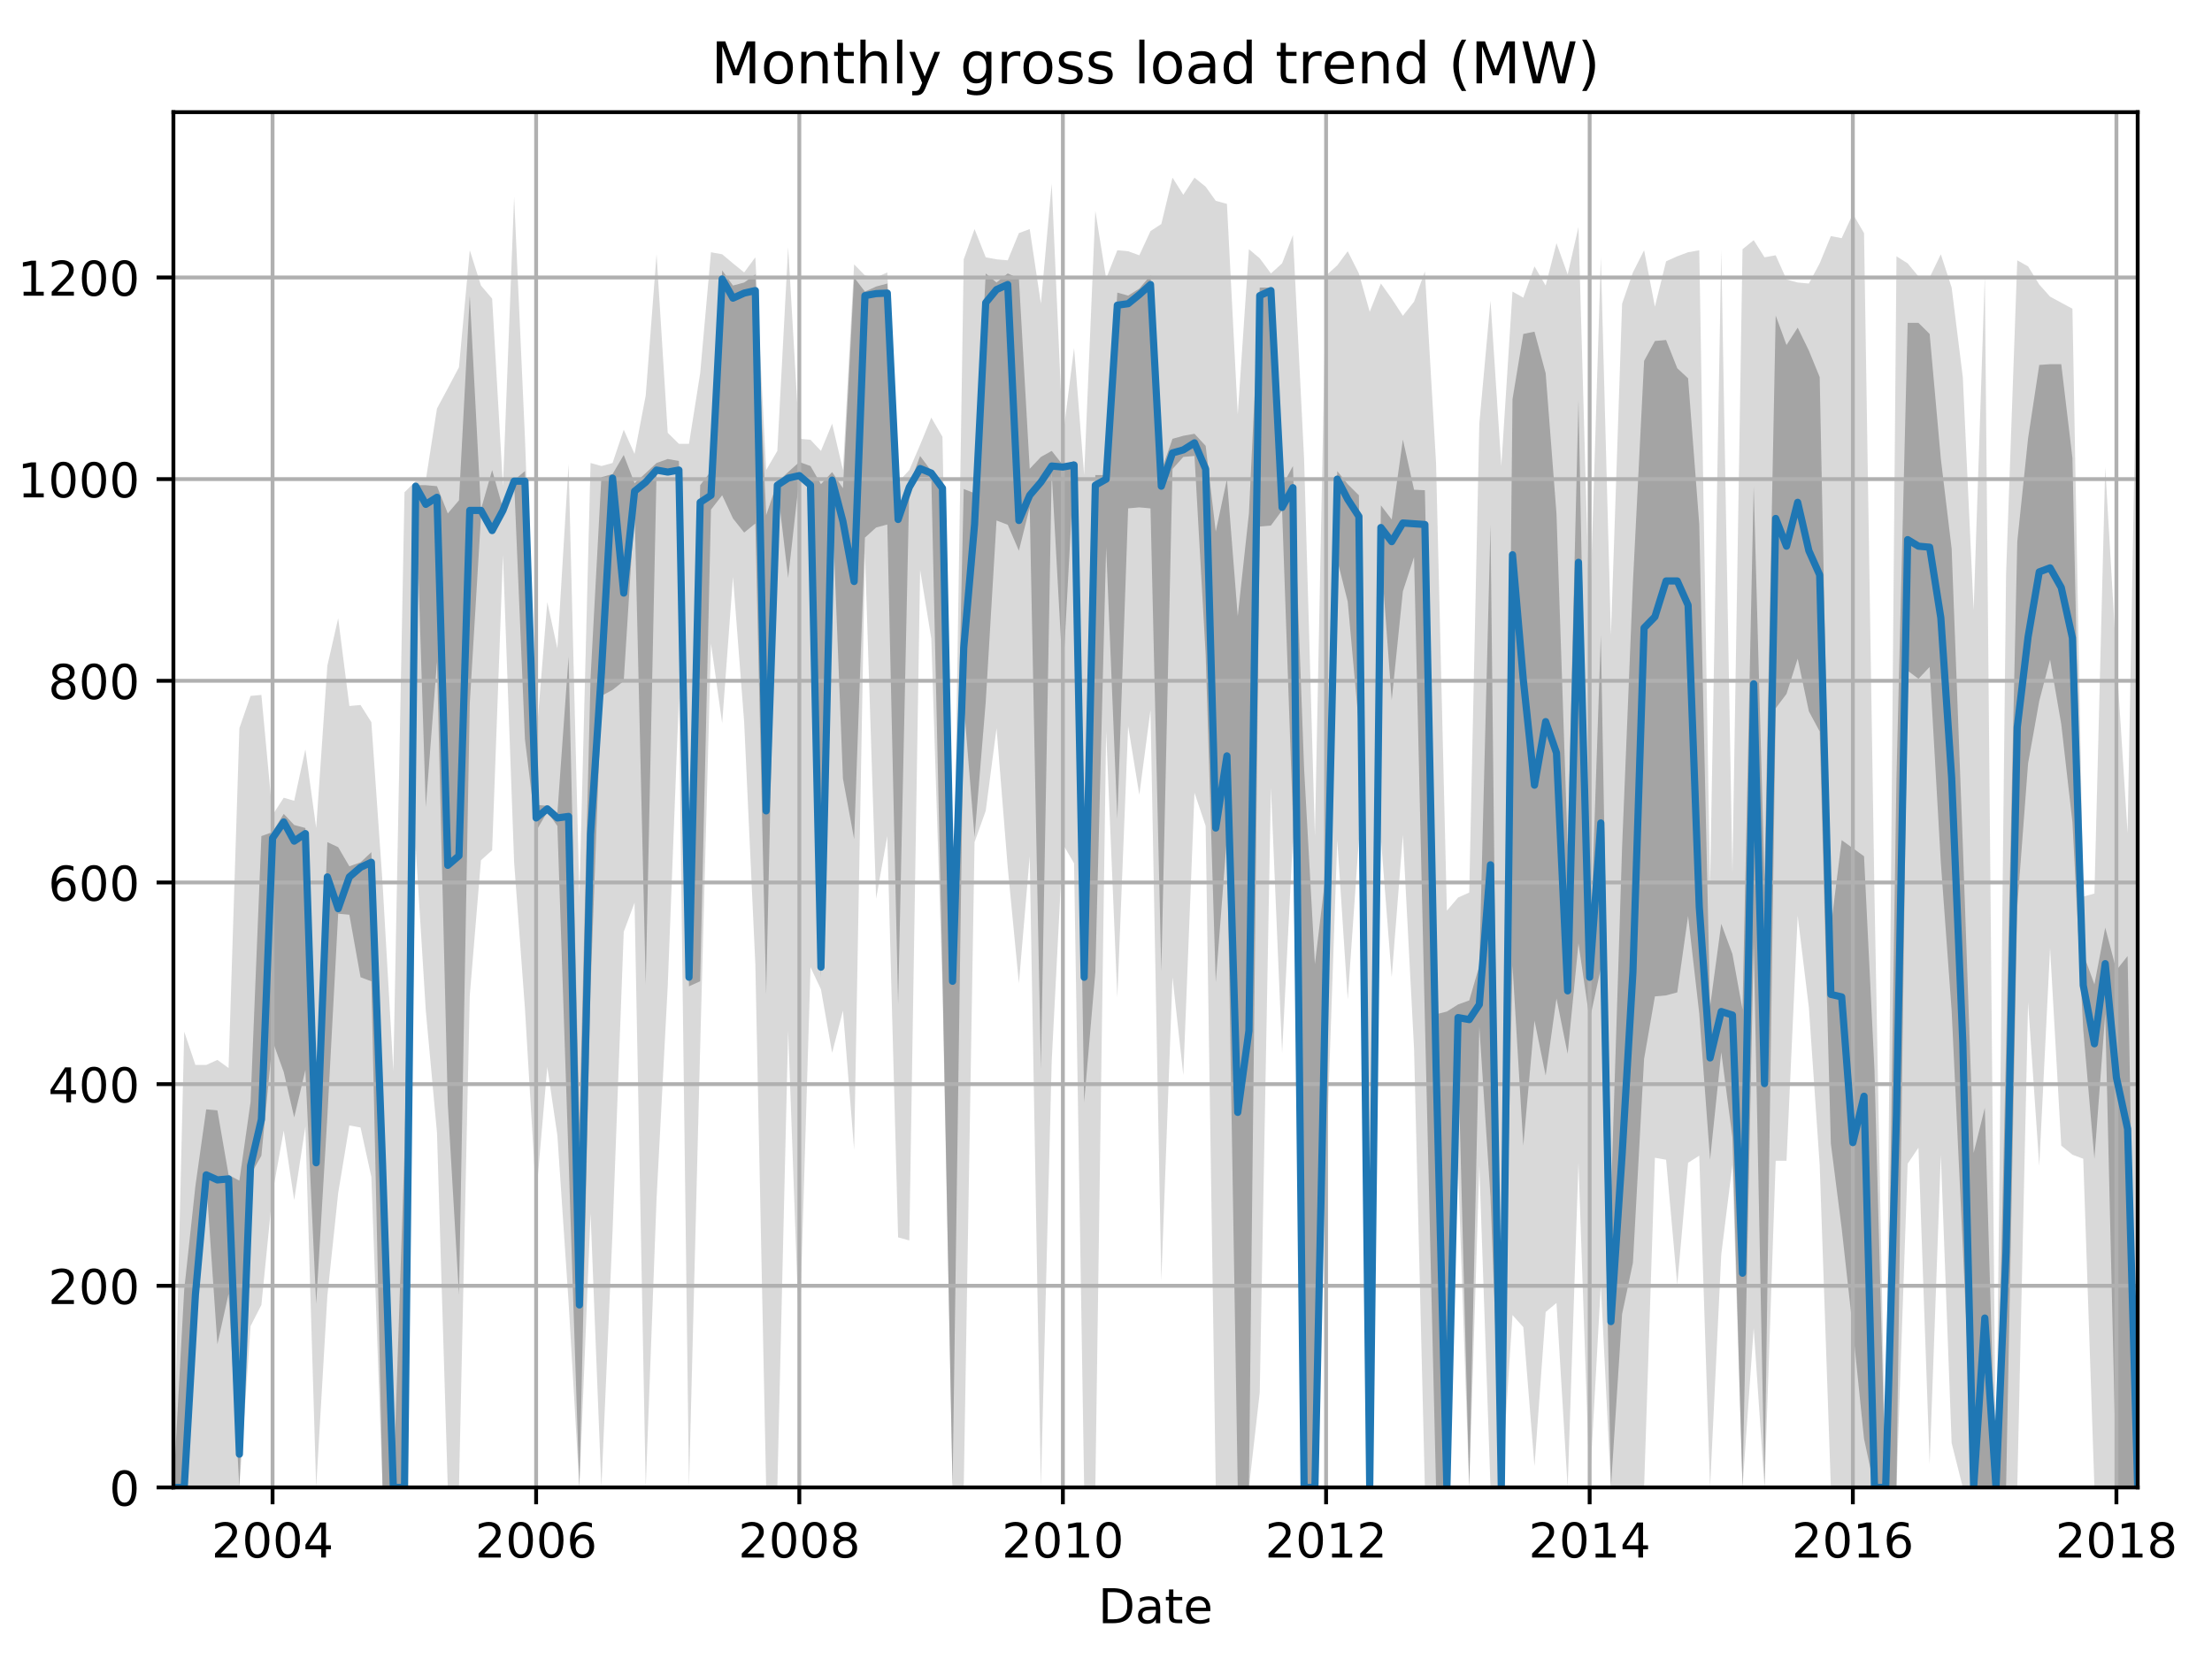 <?xml version="1.0" encoding="utf-8" standalone="no"?>
<!DOCTYPE svg PUBLIC "-//W3C//DTD SVG 1.1//EN"
  "http://www.w3.org/Graphics/SVG/1.1/DTD/svg11.dtd">
<!-- Created with matplotlib (http://matplotlib.org/) -->
<svg height="345.6pt" version="1.1" viewBox="0 0 460.8 345.6" width="460.8pt" xmlns="http://www.w3.org/2000/svg" xmlns:xlink="http://www.w3.org/1999/xlink">
 <defs>
  <style type="text/css">
*{stroke-linecap:butt;stroke-linejoin:round;}
  </style>
 </defs>
 <g id="figure_1">
  <g id="patch_1">
   <path d="M 0 345.6 
L 460.8 345.6 
L 460.8 0 
L 0 0 
z
" style="fill:none;"/>
  </g>
  <g id="axes_1">
   <g id="patch_2">
    <path d="M 36.124 309.863 
L 445.319 309.863 
L 445.319 23.365 
L 36.124 23.365 
z
" style="fill:none;"/>
   </g>
   <g id="PolyCollection_1">
    <path clip-path="url(#p6d79b24c43)" d="M 36.124 309.863 
L 36.124 309.863 
L 38.377 309.863 
L 40.706 309.863 
L 42.959 309.863 
L 45.287 309.863 
L 47.616 309.863 
L 49.869 309.863 
L 52.197 276.255 
L 54.451 271.844 
L 56.779 248.529 
L 59.107 235.506 
L 61.286 249.999 
L 63.614 234.665 
L 65.867 309.863 
L 68.196 269.954 
L 70.449 248.529 
L 72.777 234.455 
L 75.106 234.875 
L 77.359 245.168 
L 79.687 309.863 
L 81.941 309.863 
L 84.269 309.863 
L 86.597 176.481 
L 88.7 210.51 
L 91.029 235.926 
L 93.282 309.863 
L 95.611 309.863 
L 97.864 207.359 
L 100.192 179.212 
L 102.521 177.112 
L 104.774 115.567 
L 107.102 179.632 
L 109.355 210.089 
L 111.684 249.159 
L 114.012 222.272 
L 116.115 236.556 
L 118.444 271.214 
L 120.697 309.863 
L 123.025 252.73 
L 125.279 309.863 
L 127.607 256.511 
L 129.935 194.126 
L 132.189 188.034 
L 134.517 309.863 
L 136.77 249.789 
L 139.099 205.468 
L 141.427 145.394 
L 143.53 309.863 
L 145.859 218.071 
L 148.112 134.051 
L 150.44 150.645 
L 152.694 120.188 
L 155.022 150.435 
L 157.35 200.847 
L 159.604 309.863 
L 161.932 309.863 
L 164.185 214.711 
L 166.514 279.196 
L 168.842 201.477 
L 171.02 206.099 
L 173.349 219.332 
L 175.602 210.51 
L 177.93 239.497 
L 180.183 115.147 
L 182.512 187.194 
L 184.84 174.171 
L 187.094 257.771 
L 189.422 258.401 
L 191.675 118.717 
L 194.004 133.001 
L 196.332 205.678 
L 198.435 309.863 
L 200.763 309.863 
L 203.017 175.431 
L 205.345 168.92 
L 207.598 151.695 
L 209.927 180.682 
L 212.255 204.838 
L 214.508 178.372 
L 216.837 309.863 
L 219.09 221.012 
L 221.418 175.851 
L 223.747 179.842 
L 225.85 309.863 
L 228.178 309.863 
L 230.432 152.326 
L 232.76 207.779 
L 235.013 151.275 
L 237.342 165.559 
L 239.67 147.915 
L 241.923 266.803 
L 244.252 203.578 
L 246.505 223.953 
L 248.833 165.139 
L 251.162 172.07 
L 253.265 309.863 
L 255.593 309.863 
L 257.846 309.863 
L 260.175 309.863 
L 262.428 290.119 
L 264.756 164.088 
L 267.085 219.332 
L 269.338 174.591 
L 271.667 309.863 
L 273.92 309.863 
L 276.248 242.647 
L 278.577 175.011 
L 280.755 208.199 
L 283.083 174.801 
L 285.336 309.863 
L 287.665 174.591 
L 289.918 203.578 
L 292.246 173.961 
L 294.575 218.492 
L 296.828 309.863 
L 299.157 309.863 
L 301.41 309.863 
L 303.738 243.277 
L 306.067 309.863 
L 308.17 242.857 
L 310.498 309.863 
L 312.751 309.863 
L 315.08 273.945 
L 317.333 276.465 
L 319.661 305.452 
L 321.99 273.315 
L 324.243 271.424 
L 326.571 309.863 
L 328.825 242.227 
L 331.153 309.863 
L 333.481 267.643 
L 335.584 309.863 
L 337.913 309.863 
L 340.166 309.863 
L 342.495 309.863 
L 344.748 241.177 
L 347.076 241.597 
L 349.405 267.643 
L 351.658 242.227 
L 353.986 240.757 
L 356.24 309.863 
L 358.568 261.342 
L 360.896 242.647 
L 362.999 309.863 
L 365.328 276.676 
L 367.581 309.863 
L 369.909 241.807 
L 372.163 241.807 
L 374.491 190.765 
L 376.819 209.879 
L 379.073 242.647 
L 381.401 309.863 
L 383.654 309.863 
L 385.983 309.863 
L 388.311 309.863 
L 390.489 309.863 
L 392.818 309.863 
L 395.071 309.863 
L 397.399 242.437 
L 399.653 239.076 
L 401.981 305.032 
L 404.309 240.547 
L 406.563 300.621 
L 408.891 309.863 
L 411.144 309.863 
L 413.473 309.863 
L 415.801 309.863 
L 417.904 309.863 
L 420.233 309.863 
L 422.486 208.829 
L 424.814 242.857 
L 427.068 197.486 
L 429.396 238.656 
L 431.724 240.547 
L 433.978 241.387 
L 436.306 309.863 
L 438.559 309.863 
L 440.888 309.863 
L 443.216 309.863 
L 445.319 309.863 
L 445.319 59.483 
L 445.319 59.483 
L 443.216 173.541 
L 440.888 137.202 
L 438.559 97.292 
L 436.306 186.144 
L 433.978 186.774 
L 431.724 64.314 
L 429.396 63.054 
L 427.068 61.794 
L 424.814 59.273 
L 422.486 55.492 
L 420.233 54.232 
L 417.904 119.558 
L 415.801 309.863 
L 413.473 57.383 
L 411.144 127.12 
L 408.891 78.598 
L 406.563 59.903 
L 404.309 52.972 
L 401.981 57.803 
L 399.653 57.593 
L 397.399 54.862 
L 395.071 53.392 
L 392.818 309.863 
L 390.489 186.564 
L 388.311 48.561 
L 385.983 44.57 
L 383.654 49.611 
L 381.401 49.191 
L 379.073 54.862 
L 376.819 59.063 
L 374.491 58.853 
L 372.163 58.223 
L 369.909 53.182 
L 367.581 53.602 
L 365.328 50.031 
L 362.999 51.921 
L 360.896 181.733 
L 358.568 52.131 
L 356.24 184.673 
L 353.986 52.131 
L 351.658 52.552 
L 349.405 53.392 
L 347.076 54.442 
L 344.748 63.894 
L 342.495 52.131 
L 340.166 56.753 
L 337.913 63.264 
L 335.584 132.371 
L 333.481 53.602 
L 331.153 129.43 
L 328.825 47.3 
L 326.571 57.173 
L 324.243 50.661 
L 321.99 59.483 
L 319.661 55.492 
L 317.333 62.004 
L 315.08 60.744 
L 312.751 97.082 
L 310.498 62.634 
L 308.17 88.26 
L 306.067 185.934 
L 303.738 186.984 
L 301.41 189.715 
L 299.157 96.452 
L 296.828 56.543 
L 294.575 62.844 
L 292.246 65.785 
L 289.918 62.214 
L 287.665 59.063 
L 285.336 64.945 
L 283.083 56.963 
L 280.755 52.342 
L 278.577 55.282 
L 276.248 57.383 
L 273.92 174.171 
L 271.667 95.612 
L 269.338 48.981 
L 267.085 54.862 
L 264.756 56.963 
L 262.428 53.812 
L 260.175 51.921 
L 257.846 86.37 
L 255.593 42.469 
L 253.265 41.839 
L 251.162 38.898 
L 248.833 37.008 
L 246.505 40.579 
L 244.252 37.008 
L 241.923 46.67 
L 239.67 48.141 
L 237.342 53.182 
L 235.013 52.342 
L 232.76 52.131 
L 230.432 58.013 
L 228.178 43.94 
L 225.85 98.973 
L 223.747 72.506 
L 221.418 90.991 
L 219.09 38.268 
L 216.837 63.264 
L 214.508 47.72 
L 212.255 48.561 
L 209.927 54.232 
L 207.598 54.022 
L 205.345 53.602 
L 203.017 47.72 
L 200.763 54.022 
L 198.435 202.318 
L 196.332 90.991 
L 194.004 87 
L 191.675 92.671 
L 189.422 97.922 
L 187.094 100.443 
L 184.84 56.753 
L 182.512 57.803 
L 180.183 57.383 
L 177.93 55.072 
L 175.602 97.922 
L 173.349 88.26 
L 171.02 93.932 
L 168.842 91.621 
L 166.514 91.411 
L 164.185 51.501 
L 161.932 93.932 
L 159.604 97.922 
L 157.35 53.602 
L 155.022 56.753 
L 152.694 54.862 
L 150.44 52.972 
L 148.112 52.552 
L 145.859 77.758 
L 143.53 92.461 
L 141.427 92.461 
L 139.099 90.151 
L 136.77 52.972 
L 134.517 82.379 
L 132.189 94.562 
L 129.935 89.52 
L 127.607 96.452 
L 125.279 97.082 
L 123.025 96.452 
L 120.697 186.774 
L 118.444 96.662 
L 116.115 135.101 
L 114.012 125.439 
L 111.684 154.216 
L 109.355 91.201 
L 107.102 40.999 
L 104.774 101.283 
L 102.521 62.214 
L 100.192 59.483 
L 97.864 52.131 
L 95.611 76.497 
L 93.282 80.908 
L 91.029 85.109 
L 88.7 100.023 
L 86.597 100.233 
L 84.269 102.544 
L 81.941 223.113 
L 79.687 183.833 
L 77.359 150.435 
L 75.106 146.864 
L 72.777 147.074 
L 70.449 128.8 
L 68.196 138.672 
L 65.867 172.49 
L 63.614 156.106 
L 61.286 166.819 
L 59.107 166.189 
L 56.779 169.76 
L 54.451 144.764 
L 52.197 144.974 
L 49.869 151.695 
L 47.616 222.482 
L 45.287 220.802 
L 42.959 221.852 
L 40.706 221.852 
L 38.377 214.921 
L 36.124 309.863 
z
" style="fill:#808080;fill-opacity:0.3;"/>
   </g>
   <g id="PolyCollection_2">
    <path clip-path="url(#p6d79b24c43)" d="M 36.124 309.863 
L 36.124 309.863 
L 38.377 309.863 
L 40.706 276.255 
L 42.959 246.061 
L 45.287 280.036 
L 47.616 269.534 
L 49.869 309.863 
L 52.197 244.748 
L 54.451 240.757 
L 56.779 216.864 
L 59.107 223.323 
L 61.286 232.775 
L 63.614 222.903 
L 65.867 271.634 
L 68.196 232.565 
L 70.449 190.345 
L 72.777 190.555 
L 75.106 203.578 
L 77.359 204.418 
L 79.687 309.863 
L 81.941 309.863 
L 84.269 309.863 
L 86.597 102.124 
L 88.7 168.132 
L 91.029 137.832 
L 93.282 229.992 
L 95.611 269.744 
L 97.864 146.497 
L 100.192 107.69 
L 102.521 110.736 
L 104.774 106.535 
L 107.102 100.443 
L 109.355 154.006 
L 111.684 173.121 
L 114.012 169.13 
L 116.115 172.07 
L 118.444 241.387 
L 120.697 309.863 
L 123.025 205.731 
L 125.279 144.974 
L 127.607 143.714 
L 129.935 141.876 
L 132.189 105.904 
L 134.517 205.048 
L 136.77 98.553 
L 139.099 98.973 
L 141.427 98.343 
L 143.53 205.468 
L 145.859 204.418 
L 148.112 106.167 
L 150.44 103.174 
L 152.694 108.005 
L 155.022 110.946 
L 157.35 109.055 
L 159.604 207.149 
L 161.932 101.283 
L 164.185 120.398 
L 166.514 99.603 
L 168.842 101.703 
L 171.02 203.578 
L 173.349 104.854 
L 175.602 162.198 
L 177.93 174.801 
L 180.183 111.996 
L 182.512 109.895 
L 184.84 109.265 
L 187.094 209.249 
L 189.422 101.703 
L 191.675 99.393 
L 194.004 99.393 
L 196.332 202.948 
L 198.435 309.863 
L 200.763 146.497 
L 203.017 174.381 
L 205.345 146.234 
L 207.598 108.425 
L 209.927 109.318 
L 212.255 114.727 
L 214.508 105.694 
L 216.837 222.693 
L 219.09 98.553 
L 221.418 140.773 
L 223.747 97.502 
L 225.85 229.624 
L 228.178 202.528 
L 230.432 113.991 
L 232.76 170.6 
L 235.013 105.904 
L 237.342 105.694 
L 239.67 105.904 
L 241.923 202.318 
L 244.252 97.712 
L 246.505 95.192 
L 248.833 94.982 
L 251.162 136.362 
L 253.265 204.628 
L 255.593 174.381 
L 257.846 309.863 
L 260.175 309.863 
L 262.428 109.685 
L 264.756 109.475 
L 267.085 106.325 
L 269.338 170.652 
L 271.667 309.863 
L 273.92 309.863 
L 276.248 202.318 
L 278.577 116.67 
L 280.755 125.334 
L 283.083 151.065 
L 285.336 309.863 
L 287.665 115.409 
L 289.918 145.867 
L 292.246 123.181 
L 294.575 116.039 
L 296.828 212.4 
L 299.157 309.863 
L 301.41 309.863 
L 303.738 219.804 
L 306.067 309.863 
L 308.17 213.923 
L 310.498 249.369 
L 312.751 309.863 
L 315.08 201.11 
L 317.333 238.656 
L 319.661 212.61 
L 321.99 224.058 
L 324.243 207.989 
L 326.571 219.542 
L 328.825 196.541 
L 331.153 212.453 
L 333.481 201.74 
L 335.584 309.863 
L 337.913 273.735 
L 340.166 263.075 
L 342.495 220.592 
L 344.748 207.569 
L 347.076 207.359 
L 349.405 206.729 
L 351.658 190.817 
L 353.986 211.14 
L 356.24 241.597 
L 358.568 219.174 
L 360.896 236.976 
L 362.999 309.863 
L 365.328 196.279 
L 367.581 309.863 
L 369.909 147.547 
L 372.163 144.554 
L 374.491 137.202 
L 376.819 148.177 
L 379.073 152.378 
L 381.401 238.236 
L 383.654 255.881 
L 385.983 276.886 
L 388.311 299.729 
L 390.489 309.863 
L 392.818 309.863 
L 395.071 309.863 
L 397.399 139.723 
L 399.653 141.403 
L 401.981 138.935 
L 404.309 179.685 
L 406.563 210.562 
L 408.891 259.871 
L 411.144 309.863 
L 413.473 309.863 
L 415.801 309.863 
L 417.904 309.863 
L 420.233 188.927 
L 422.486 159.047 
L 424.814 146.024 
L 427.068 137.412 
L 429.396 150.855 
L 431.724 171.283 
L 433.978 214.501 
L 436.306 241.387 
L 438.559 211.192 
L 440.888 309.863 
L 443.216 309.863 
L 445.319 309.863 
L 445.319 309.863 
L 445.319 309.863 
L 443.216 199.167 
L 440.888 202.108 
L 438.559 193.233 
L 436.306 205.048 
L 433.978 198.694 
L 431.724 95.402 
L 429.396 75.867 
L 427.068 75.867 
L 424.814 76.025 
L 422.486 91.306 
L 420.233 112.836 
L 417.904 218.281 
L 415.801 309.863 
L 413.473 230.779 
L 411.144 240.179 
L 408.891 175.956 
L 406.563 114.306 
L 404.309 95.559 
L 401.981 69.566 
L 399.653 67.255 
L 397.399 67.255 
L 395.071 161.988 
L 392.818 309.863 
L 390.489 222.955 
L 388.311 178.372 
L 385.983 176.691 
L 383.654 175.011 
L 381.401 193.18 
L 379.073 78.545 
L 376.819 73.032 
L 374.491 68.253 
L 372.163 71.876 
L 369.909 65.732 
L 367.581 183.203 
L 365.328 101.283 
L 362.999 210.3 
L 360.896 198.747 
L 358.568 192.445 
L 356.24 209.669 
L 353.986 109.213 
L 351.658 78.808 
L 349.405 76.707 
L 347.076 70.826 
L 344.748 71.036 
L 342.495 75.185 
L 340.166 121.396 
L 337.913 176.429 
L 335.584 249.789 
L 333.481 132.318 
L 331.153 201.057 
L 328.825 83.324 
L 326.571 176.271 
L 324.243 107.007 
L 321.99 77.758 
L 319.661 69.093 
L 317.333 69.566 
L 315.08 83.166 
L 312.751 309.863 
L 310.498 109.265 
L 308.17 201.215 
L 306.067 208.409 
L 303.738 209.249 
L 301.41 210.72 
L 299.157 211.297 
L 296.828 102.124 
L 294.575 102.018 
L 292.246 91.568 
L 289.918 108.215 
L 287.665 105.274 
L 285.336 309.863 
L 283.083 103.174 
L 280.755 100.863 
L 278.577 98.133 
L 276.248 181.418 
L 273.92 200.847 
L 271.667 160.097 
L 269.338 97.082 
L 267.085 101.283 
L 264.756 59.903 
L 262.428 59.903 
L 260.175 106.955 
L 257.846 128.38 
L 255.593 99.813 
L 253.265 110.736 
L 251.162 92.881 
L 248.833 90.361 
L 246.505 90.781 
L 244.252 91.411 
L 241.923 98.08 
L 239.67 57.383 
L 237.342 60.113 
L 235.013 61.584 
L 232.76 60.954 
L 230.432 98.973 
L 228.178 98.973 
L 225.85 202.738 
L 223.747 96.032 
L 221.418 96.872 
L 219.09 93.932 
L 216.837 95.192 
L 214.508 97.66 
L 212.255 58.013 
L 209.927 56.963 
L 207.598 58.853 
L 205.345 56.963 
L 203.017 102.754 
L 200.763 101.861 
L 198.435 204.208 
L 196.332 101.073 
L 194.004 98.133 
L 191.675 94.982 
L 189.422 101.073 
L 187.094 107.795 
L 184.84 59.063 
L 182.512 59.693 
L 180.183 60.744 
L 177.93 57.803 
L 175.602 101.703 
L 173.349 98.343 
L 171.02 100.863 
L 168.842 97.082 
L 166.514 96.242 
L 164.185 98.343 
L 161.932 100.443 
L 159.604 107.322 
L 157.35 57.173 
L 155.022 58.853 
L 152.694 59.483 
L 150.44 56.332 
L 148.112 98.133 
L 145.859 101.073 
L 143.53 203.158 
L 141.427 96.032 
L 139.099 95.612 
L 136.77 96.452 
L 134.517 98.553 
L 132.189 100.653 
L 129.935 94.772 
L 127.607 98.763 
L 125.279 99.393 
L 123.025 141.193 
L 120.697 234.245 
L 118.444 136.782 
L 116.115 169.34 
L 114.012 167.869 
L 111.684 167.659 
L 109.355 98.133 
L 107.102 100.023 
L 104.774 105.904 
L 102.521 97.922 
L 100.192 106.114 
L 97.864 61.584 
L 95.611 104.224 
L 93.282 106.955 
L 91.029 101.283 
L 88.7 101.073 
L 86.597 101.073 
L 84.269 239.707 
L 81.941 309.863 
L 79.687 241.807 
L 77.359 177.532 
L 75.106 179.632 
L 72.777 180.472 
L 70.449 176.481 
L 68.196 175.431 
L 65.867 233.615 
L 63.614 172.49 
L 61.286 171.86 
L 59.107 169.55 
L 56.779 173.331 
L 54.451 174.171 
L 52.197 229.572 
L 49.869 245.956 
L 47.616 244.748 
L 45.287 231.305 
L 42.959 231.095 
L 40.706 247.058 
L 38.377 268.641 
L 36.124 309.863 
z
" style="fill:#808080;fill-opacity:0.6;"/>
   </g>
   <g id="matplotlib.axis_1">
    <g id="xtick_1">
     <g id="line2d_1">
      <path clip-path="url(#p6d79b24c43)" d="M 56.779 309.863 
L 56.779 23.365 
" style="fill:none;stroke:#b0b0b0;stroke-linecap:square;stroke-width:0.8;"/>
     </g>
     <g id="line2d_2">
      <defs>
       <path d="M 0 0 
L 0 3.5 
" id="m8d92e45195" style="stroke:#000000;stroke-width:0.8;"/>
      </defs>
      <g>
       <use style="stroke:#000000;stroke-width:0.8;" x="56.779" xlink:href="#m8d92e45195" y="309.863"/>
      </g>
     </g>
     <g id="text_1">
      <!-- 2004 -->
      <defs>
       <path d="M 19.188 8.297 
L 53.609 8.297 
L 53.609 0 
L 7.328 0 
L 7.328 8.297 
Q 12.938 14.109 22.625 23.891 
Q 32.328 33.688 34.812 36.531 
Q 39.547 41.844 41.422 45.531 
Q 43.312 49.219 43.312 52.781 
Q 43.312 58.594 39.234 62.25 
Q 35.156 65.922 28.609 65.922 
Q 23.969 65.922 18.812 64.312 
Q 13.672 62.703 7.812 59.422 
L 7.812 69.391 
Q 13.766 71.781 18.938 73 
Q 24.125 74.219 28.422 74.219 
Q 39.75 74.219 46.484 68.547 
Q 53.219 62.891 53.219 53.422 
Q 53.219 48.922 51.531 44.891 
Q 49.859 40.875 45.406 35.406 
Q 44.188 33.984 37.641 27.219 
Q 31.109 20.453 19.188 8.297 
z
" id="DejaVuSans-32"/>
       <path d="M 31.781 66.406 
Q 24.172 66.406 20.328 58.906 
Q 16.5 51.422 16.5 36.375 
Q 16.5 21.391 20.328 13.891 
Q 24.172 6.391 31.781 6.391 
Q 39.453 6.391 43.281 13.891 
Q 47.125 21.391 47.125 36.375 
Q 47.125 51.422 43.281 58.906 
Q 39.453 66.406 31.781 66.406 
z
M 31.781 74.219 
Q 44.047 74.219 50.516 64.516 
Q 56.984 54.828 56.984 36.375 
Q 56.984 17.969 50.516 8.266 
Q 44.047 -1.422 31.781 -1.422 
Q 19.531 -1.422 13.062 8.266 
Q 6.594 17.969 6.594 36.375 
Q 6.594 54.828 13.062 64.516 
Q 19.531 74.219 31.781 74.219 
z
" id="DejaVuSans-30"/>
       <path d="M 37.797 64.312 
L 12.891 25.391 
L 37.797 25.391 
z
M 35.203 72.906 
L 47.609 72.906 
L 47.609 25.391 
L 58.016 25.391 
L 58.016 17.188 
L 47.609 17.188 
L 47.609 0 
L 37.797 0 
L 37.797 17.188 
L 4.891 17.188 
L 4.891 26.703 
z
" id="DejaVuSans-34"/>
      </defs>
      <g transform="translate(44.054 324.462)scale(0.1 -0.1)">
       <use xlink:href="#DejaVuSans-32"/>
       <use x="63.623" xlink:href="#DejaVuSans-30"/>
       <use x="127.246" xlink:href="#DejaVuSans-30"/>
       <use x="190.869" xlink:href="#DejaVuSans-34"/>
      </g>
     </g>
    </g>
    <g id="xtick_2">
     <g id="line2d_3">
      <path clip-path="url(#p6d79b24c43)" d="M 111.684 309.863 
L 111.684 23.365 
" style="fill:none;stroke:#b0b0b0;stroke-linecap:square;stroke-width:0.8;"/>
     </g>
     <g id="line2d_4">
      <g>
       <use style="stroke:#000000;stroke-width:0.8;" x="111.684" xlink:href="#m8d92e45195" y="309.863"/>
      </g>
     </g>
     <g id="text_2">
      <!-- 2006 -->
      <defs>
       <path d="M 33.016 40.375 
Q 26.375 40.375 22.484 35.828 
Q 18.609 31.297 18.609 23.391 
Q 18.609 15.531 22.484 10.953 
Q 26.375 6.391 33.016 6.391 
Q 39.656 6.391 43.531 10.953 
Q 47.406 15.531 47.406 23.391 
Q 47.406 31.297 43.531 35.828 
Q 39.656 40.375 33.016 40.375 
z
M 52.594 71.297 
L 52.594 62.312 
Q 48.875 64.062 45.094 64.984 
Q 41.312 65.922 37.594 65.922 
Q 27.828 65.922 22.672 59.328 
Q 17.531 52.734 16.797 39.406 
Q 19.672 43.656 24.016 45.922 
Q 28.375 48.188 33.594 48.188 
Q 44.578 48.188 50.953 41.516 
Q 57.328 34.859 57.328 23.391 
Q 57.328 12.156 50.688 5.359 
Q 44.047 -1.422 33.016 -1.422 
Q 20.359 -1.422 13.672 8.266 
Q 6.984 17.969 6.984 36.375 
Q 6.984 53.656 15.188 63.938 
Q 23.391 74.219 37.203 74.219 
Q 40.922 74.219 44.703 73.484 
Q 48.484 72.75 52.594 71.297 
z
" id="DejaVuSans-36"/>
      </defs>
      <g transform="translate(98.959 324.462)scale(0.1 -0.1)">
       <use xlink:href="#DejaVuSans-32"/>
       <use x="63.623" xlink:href="#DejaVuSans-30"/>
       <use x="127.246" xlink:href="#DejaVuSans-30"/>
       <use x="190.869" xlink:href="#DejaVuSans-36"/>
      </g>
     </g>
    </g>
    <g id="xtick_3">
     <g id="line2d_5">
      <path clip-path="url(#p6d79b24c43)" d="M 166.514 309.863 
L 166.514 23.365 
" style="fill:none;stroke:#b0b0b0;stroke-linecap:square;stroke-width:0.8;"/>
     </g>
     <g id="line2d_6">
      <g>
       <use style="stroke:#000000;stroke-width:0.8;" x="166.514" xlink:href="#m8d92e45195" y="309.863"/>
      </g>
     </g>
     <g id="text_3">
      <!-- 2008 -->
      <defs>
       <path d="M 31.781 34.625 
Q 24.75 34.625 20.719 30.859 
Q 16.703 27.094 16.703 20.516 
Q 16.703 13.922 20.719 10.156 
Q 24.75 6.391 31.781 6.391 
Q 38.812 6.391 42.859 10.172 
Q 46.922 13.969 46.922 20.516 
Q 46.922 27.094 42.891 30.859 
Q 38.875 34.625 31.781 34.625 
z
M 21.922 38.812 
Q 15.578 40.375 12.031 44.719 
Q 8.5 49.078 8.5 55.328 
Q 8.5 64.062 14.719 69.141 
Q 20.953 74.219 31.781 74.219 
Q 42.672 74.219 48.875 69.141 
Q 55.078 64.062 55.078 55.328 
Q 55.078 49.078 51.531 44.719 
Q 48 40.375 41.703 38.812 
Q 48.828 37.156 52.797 32.312 
Q 56.781 27.484 56.781 20.516 
Q 56.781 9.906 50.312 4.234 
Q 43.844 -1.422 31.781 -1.422 
Q 19.734 -1.422 13.25 4.234 
Q 6.781 9.906 6.781 20.516 
Q 6.781 27.484 10.781 32.312 
Q 14.797 37.156 21.922 38.812 
z
M 18.312 54.391 
Q 18.312 48.734 21.844 45.562 
Q 25.391 42.391 31.781 42.391 
Q 38.141 42.391 41.719 45.562 
Q 45.312 48.734 45.312 54.391 
Q 45.312 60.062 41.719 63.234 
Q 38.141 66.406 31.781 66.406 
Q 25.391 66.406 21.844 63.234 
Q 18.312 60.062 18.312 54.391 
z
" id="DejaVuSans-38"/>
      </defs>
      <g transform="translate(153.789 324.462)scale(0.1 -0.1)">
       <use xlink:href="#DejaVuSans-32"/>
       <use x="63.623" xlink:href="#DejaVuSans-30"/>
       <use x="127.246" xlink:href="#DejaVuSans-30"/>
       <use x="190.869" xlink:href="#DejaVuSans-38"/>
      </g>
     </g>
    </g>
    <g id="xtick_4">
     <g id="line2d_7">
      <path clip-path="url(#p6d79b24c43)" d="M 221.418 309.863 
L 221.418 23.365 
" style="fill:none;stroke:#b0b0b0;stroke-linecap:square;stroke-width:0.8;"/>
     </g>
     <g id="line2d_8">
      <g>
       <use style="stroke:#000000;stroke-width:0.8;" x="221.418" xlink:href="#m8d92e45195" y="309.863"/>
      </g>
     </g>
     <g id="text_4">
      <!-- 2010 -->
      <defs>
       <path d="M 12.406 8.297 
L 28.516 8.297 
L 28.516 63.922 
L 10.984 60.406 
L 10.984 69.391 
L 28.422 72.906 
L 38.281 72.906 
L 38.281 8.297 
L 54.391 8.297 
L 54.391 0 
L 12.406 0 
z
" id="DejaVuSans-31"/>
      </defs>
      <g transform="translate(208.693 324.462)scale(0.1 -0.1)">
       <use xlink:href="#DejaVuSans-32"/>
       <use x="63.623" xlink:href="#DejaVuSans-30"/>
       <use x="127.246" xlink:href="#DejaVuSans-31"/>
       <use x="190.869" xlink:href="#DejaVuSans-30"/>
      </g>
     </g>
    </g>
    <g id="xtick_5">
     <g id="line2d_9">
      <path clip-path="url(#p6d79b24c43)" d="M 276.248 309.863 
L 276.248 23.365 
" style="fill:none;stroke:#b0b0b0;stroke-linecap:square;stroke-width:0.8;"/>
     </g>
     <g id="line2d_10">
      <g>
       <use style="stroke:#000000;stroke-width:0.8;" x="276.248" xlink:href="#m8d92e45195" y="309.863"/>
      </g>
     </g>
     <g id="text_5">
      <!-- 2012 -->
      <g transform="translate(263.523 324.462)scale(0.1 -0.1)">
       <use xlink:href="#DejaVuSans-32"/>
       <use x="63.623" xlink:href="#DejaVuSans-30"/>
       <use x="127.246" xlink:href="#DejaVuSans-31"/>
       <use x="190.869" xlink:href="#DejaVuSans-32"/>
      </g>
     </g>
    </g>
    <g id="xtick_6">
     <g id="line2d_11">
      <path clip-path="url(#p6d79b24c43)" d="M 331.153 309.863 
L 331.153 23.365 
" style="fill:none;stroke:#b0b0b0;stroke-linecap:square;stroke-width:0.8;"/>
     </g>
     <g id="line2d_12">
      <g>
       <use style="stroke:#000000;stroke-width:0.8;" x="331.153" xlink:href="#m8d92e45195" y="309.863"/>
      </g>
     </g>
     <g id="text_6">
      <!-- 2014 -->
      <g transform="translate(318.428 324.462)scale(0.1 -0.1)">
       <use xlink:href="#DejaVuSans-32"/>
       <use x="63.623" xlink:href="#DejaVuSans-30"/>
       <use x="127.246" xlink:href="#DejaVuSans-31"/>
       <use x="190.869" xlink:href="#DejaVuSans-34"/>
      </g>
     </g>
    </g>
    <g id="xtick_7">
     <g id="line2d_13">
      <path clip-path="url(#p6d79b24c43)" d="M 385.983 309.863 
L 385.983 23.365 
" style="fill:none;stroke:#b0b0b0;stroke-linecap:square;stroke-width:0.8;"/>
     </g>
     <g id="line2d_14">
      <g>
       <use style="stroke:#000000;stroke-width:0.8;" x="385.983" xlink:href="#m8d92e45195" y="309.863"/>
      </g>
     </g>
     <g id="text_7">
      <!-- 2016 -->
      <g transform="translate(373.258 324.462)scale(0.1 -0.1)">
       <use xlink:href="#DejaVuSans-32"/>
       <use x="63.623" xlink:href="#DejaVuSans-30"/>
       <use x="127.246" xlink:href="#DejaVuSans-31"/>
       <use x="190.869" xlink:href="#DejaVuSans-36"/>
      </g>
     </g>
    </g>
    <g id="xtick_8">
     <g id="line2d_15">
      <path clip-path="url(#p6d79b24c43)" d="M 440.888 309.863 
L 440.888 23.365 
" style="fill:none;stroke:#b0b0b0;stroke-linecap:square;stroke-width:0.8;"/>
     </g>
     <g id="line2d_16">
      <g>
       <use style="stroke:#000000;stroke-width:0.8;" x="440.888" xlink:href="#m8d92e45195" y="309.863"/>
      </g>
     </g>
     <g id="text_8">
      <!-- 2018 -->
      <g transform="translate(428.163 324.462)scale(0.1 -0.1)">
       <use xlink:href="#DejaVuSans-32"/>
       <use x="63.623" xlink:href="#DejaVuSans-30"/>
       <use x="127.246" xlink:href="#DejaVuSans-31"/>
       <use x="190.869" xlink:href="#DejaVuSans-38"/>
      </g>
     </g>
    </g>
    <g id="text_9">
     <!-- Date -->
     <defs>
      <path d="M 19.672 64.797 
L 19.672 8.109 
L 31.594 8.109 
Q 46.688 8.109 53.688 14.938 
Q 60.688 21.781 60.688 36.531 
Q 60.688 51.172 53.688 57.984 
Q 46.688 64.797 31.594 64.797 
z
M 9.812 72.906 
L 30.078 72.906 
Q 51.266 72.906 61.172 64.094 
Q 71.094 55.281 71.094 36.531 
Q 71.094 17.672 61.125 8.828 
Q 51.172 0 30.078 0 
L 9.812 0 
z
" id="DejaVuSans-44"/>
      <path d="M 34.281 27.484 
Q 23.391 27.484 19.188 25 
Q 14.984 22.516 14.984 16.5 
Q 14.984 11.719 18.141 8.906 
Q 21.297 6.109 26.703 6.109 
Q 34.188 6.109 38.703 11.406 
Q 43.219 16.703 43.219 25.484 
L 43.219 27.484 
z
M 52.203 31.203 
L 52.203 0 
L 43.219 0 
L 43.219 8.297 
Q 40.141 3.328 35.547 0.953 
Q 30.953 -1.422 24.312 -1.422 
Q 15.922 -1.422 10.953 3.297 
Q 6 8.016 6 15.922 
Q 6 25.141 12.172 29.828 
Q 18.359 34.516 30.609 34.516 
L 43.219 34.516 
L 43.219 35.406 
Q 43.219 41.609 39.141 45 
Q 35.062 48.391 27.688 48.391 
Q 23 48.391 18.547 47.266 
Q 14.109 46.141 10.016 43.891 
L 10.016 52.203 
Q 14.938 54.109 19.578 55.047 
Q 24.219 56 28.609 56 
Q 40.484 56 46.344 49.844 
Q 52.203 43.703 52.203 31.203 
z
" id="DejaVuSans-61"/>
      <path d="M 18.312 70.219 
L 18.312 54.688 
L 36.812 54.688 
L 36.812 47.703 
L 18.312 47.703 
L 18.312 18.016 
Q 18.312 11.328 20.141 9.422 
Q 21.969 7.516 27.594 7.516 
L 36.812 7.516 
L 36.812 0 
L 27.594 0 
Q 17.188 0 13.234 3.875 
Q 9.281 7.766 9.281 18.016 
L 9.281 47.703 
L 2.688 47.703 
L 2.688 54.688 
L 9.281 54.688 
L 9.281 70.219 
z
" id="DejaVuSans-74"/>
      <path d="M 56.203 29.594 
L 56.203 25.203 
L 14.891 25.203 
Q 15.484 15.922 20.484 11.062 
Q 25.484 6.203 34.422 6.203 
Q 39.594 6.203 44.453 7.469 
Q 49.312 8.734 54.109 11.281 
L 54.109 2.781 
Q 49.266 0.734 44.188 -0.344 
Q 39.109 -1.422 33.891 -1.422 
Q 20.797 -1.422 13.156 6.188 
Q 5.516 13.812 5.516 26.812 
Q 5.516 40.234 12.766 48.109 
Q 20.016 56 32.328 56 
Q 43.359 56 49.781 48.891 
Q 56.203 41.797 56.203 29.594 
z
M 47.219 32.234 
Q 47.125 39.594 43.094 43.984 
Q 39.062 48.391 32.422 48.391 
Q 24.906 48.391 20.391 44.141 
Q 15.875 39.891 15.188 32.172 
z
" id="DejaVuSans-65"/>
     </defs>
     <g transform="translate(228.771 338.14)scale(0.1 -0.1)">
      <use xlink:href="#DejaVuSans-44"/>
      <use x="77.002" xlink:href="#DejaVuSans-61"/>
      <use x="138.281" xlink:href="#DejaVuSans-74"/>
      <use x="177.49" xlink:href="#DejaVuSans-65"/>
     </g>
    </g>
   </g>
   <g id="matplotlib.axis_2">
    <g id="ytick_1">
     <g id="line2d_17">
      <path clip-path="url(#p6d79b24c43)" d="M 36.124 309.863 
L 445.319 309.863 
" style="fill:none;stroke:#b0b0b0;stroke-linecap:square;stroke-width:0.8;"/>
     </g>
     <g id="line2d_18">
      <defs>
       <path d="M 0 0 
L -3.5 0 
" id="mef305610e9" style="stroke:#000000;stroke-width:0.8;"/>
      </defs>
      <g>
       <use style="stroke:#000000;stroke-width:0.8;" x="36.124" xlink:href="#mef305610e9" y="309.863"/>
      </g>
     </g>
     <g id="text_10">
      <!-- 0 -->
      <g transform="translate(22.762 313.663)scale(0.1 -0.1)">
       <use xlink:href="#DejaVuSans-30"/>
      </g>
     </g>
    </g>
    <g id="ytick_2">
     <g id="line2d_19">
      <path clip-path="url(#p6d79b24c43)" d="M 36.124 267.853 
L 445.319 267.853 
" style="fill:none;stroke:#b0b0b0;stroke-linecap:square;stroke-width:0.8;"/>
     </g>
     <g id="line2d_20">
      <g>
       <use style="stroke:#000000;stroke-width:0.8;" x="36.124" xlink:href="#mef305610e9" y="267.853"/>
      </g>
     </g>
     <g id="text_11">
      <!-- 200 -->
      <g transform="translate(10.037 271.653)scale(0.1 -0.1)">
       <use xlink:href="#DejaVuSans-32"/>
       <use x="63.623" xlink:href="#DejaVuSans-30"/>
       <use x="127.246" xlink:href="#DejaVuSans-30"/>
      </g>
     </g>
    </g>
    <g id="ytick_3">
     <g id="line2d_21">
      <path clip-path="url(#p6d79b24c43)" d="M 36.124 225.843 
L 445.319 225.843 
" style="fill:none;stroke:#b0b0b0;stroke-linecap:square;stroke-width:0.8;"/>
     </g>
     <g id="line2d_22">
      <g>
       <use style="stroke:#000000;stroke-width:0.8;" x="36.124" xlink:href="#mef305610e9" y="225.843"/>
      </g>
     </g>
     <g id="text_12">
      <!-- 400 -->
      <g transform="translate(10.037 229.642)scale(0.1 -0.1)">
       <use xlink:href="#DejaVuSans-34"/>
       <use x="63.623" xlink:href="#DejaVuSans-30"/>
       <use x="127.246" xlink:href="#DejaVuSans-30"/>
      </g>
     </g>
    </g>
    <g id="ytick_4">
     <g id="line2d_23">
      <path clip-path="url(#p6d79b24c43)" d="M 36.124 183.833 
L 445.319 183.833 
" style="fill:none;stroke:#b0b0b0;stroke-linecap:square;stroke-width:0.8;"/>
     </g>
     <g id="line2d_24">
      <g>
       <use style="stroke:#000000;stroke-width:0.8;" x="36.124" xlink:href="#mef305610e9" y="183.833"/>
      </g>
     </g>
     <g id="text_13">
      <!-- 600 -->
      <g transform="translate(10.037 187.632)scale(0.1 -0.1)">
       <use xlink:href="#DejaVuSans-36"/>
       <use x="63.623" xlink:href="#DejaVuSans-30"/>
       <use x="127.246" xlink:href="#DejaVuSans-30"/>
      </g>
     </g>
    </g>
    <g id="ytick_5">
     <g id="line2d_25">
      <path clip-path="url(#p6d79b24c43)" d="M 36.124 141.823 
L 445.319 141.823 
" style="fill:none;stroke:#b0b0b0;stroke-linecap:square;stroke-width:0.8;"/>
     </g>
     <g id="line2d_26">
      <g>
       <use style="stroke:#000000;stroke-width:0.8;" x="36.124" xlink:href="#mef305610e9" y="141.823"/>
      </g>
     </g>
     <g id="text_14">
      <!-- 800 -->
      <g transform="translate(10.037 145.622)scale(0.1 -0.1)">
       <use xlink:href="#DejaVuSans-38"/>
       <use x="63.623" xlink:href="#DejaVuSans-30"/>
       <use x="127.246" xlink:href="#DejaVuSans-30"/>
      </g>
     </g>
    </g>
    <g id="ytick_6">
     <g id="line2d_27">
      <path clip-path="url(#p6d79b24c43)" d="M 36.124 99.813 
L 445.319 99.813 
" style="fill:none;stroke:#b0b0b0;stroke-linecap:square;stroke-width:0.8;"/>
     </g>
     <g id="line2d_28">
      <g>
       <use style="stroke:#000000;stroke-width:0.8;" x="36.124" xlink:href="#mef305610e9" y="99.813"/>
      </g>
     </g>
     <g id="text_15">
      <!-- 1000 -->
      <g transform="translate(3.674 103.612)scale(0.1 -0.1)">
       <use xlink:href="#DejaVuSans-31"/>
       <use x="63.623" xlink:href="#DejaVuSans-30"/>
       <use x="127.246" xlink:href="#DejaVuSans-30"/>
       <use x="190.869" xlink:href="#DejaVuSans-30"/>
      </g>
     </g>
    </g>
    <g id="ytick_7">
     <g id="line2d_29">
      <path clip-path="url(#p6d79b24c43)" d="M 36.124 57.803 
L 445.319 57.803 
" style="fill:none;stroke:#b0b0b0;stroke-linecap:square;stroke-width:0.8;"/>
     </g>
     <g id="line2d_30">
      <g>
       <use style="stroke:#000000;stroke-width:0.8;" x="36.124" xlink:href="#mef305610e9" y="57.803"/>
      </g>
     </g>
     <g id="text_16">
      <!-- 1200 -->
      <g transform="translate(3.674 61.602)scale(0.1 -0.1)">
       <use xlink:href="#DejaVuSans-31"/>
       <use x="63.623" xlink:href="#DejaVuSans-32"/>
       <use x="127.246" xlink:href="#DejaVuSans-30"/>
       <use x="190.869" xlink:href="#DejaVuSans-30"/>
      </g>
     </g>
    </g>
   </g>
   <g id="line2d_31">
    <path clip-path="url(#p6d79b24c43)" d="M 36.124 309.863 
L 38.377 309.863 
L 40.706 269.744 
L 42.959 244.748 
L 45.287 245.798 
L 47.616 245.588 
L 49.869 302.932 
L 52.197 242.857 
L 54.451 233.195 
L 56.779 174.591 
L 59.107 171.23 
L 61.286 175.221 
L 63.614 173.646 
L 65.867 242.227 
L 68.196 182.678 
L 70.449 189.294 
L 72.777 182.678 
L 75.106 180.682 
L 77.359 179.632 
L 79.687 242.437 
L 81.941 309.863 
L 84.269 309.863 
L 86.597 101.283 
L 88.7 105.064 
L 91.029 103.594 
L 93.282 180.262 
L 95.611 178.267 
L 97.864 106.325 
L 100.192 106.325 
L 102.521 110.526 
L 104.774 106.325 
L 107.102 100.233 
L 109.355 100.233 
L 111.684 170.39 
L 114.012 168.499 
L 116.115 170.39 
L 118.444 170.075 
L 120.697 271.844 
L 123.025 173.751 
L 125.279 140.143 
L 127.607 99.603 
L 129.935 123.549 
L 132.189 102.334 
L 134.517 100.443 
L 136.77 97.922 
L 139.099 98.343 
L 141.427 97.922 
L 143.53 203.578 
L 145.859 104.644 
L 148.112 103.174 
L 150.44 58.118 
L 152.694 62.109 
L 155.022 61.059 
L 157.35 60.533 
L 159.604 168.92 
L 161.932 101.073 
L 164.185 99.603 
L 166.514 99.078 
L 168.842 101.073 
L 171.02 201.477 
L 173.349 100.023 
L 175.602 108.635 
L 177.93 121.133 
L 180.183 61.584 
L 182.512 61.164 
L 184.84 61.059 
L 187.094 108.215 
L 189.422 101.493 
L 191.675 97.607 
L 194.004 98.553 
L 196.332 101.703 
L 198.435 204.418 
L 200.763 134.996 
L 203.017 109.265 
L 205.345 63.054 
L 207.598 60.323 
L 209.927 59.273 
L 212.255 108.425 
L 214.508 103.174 
L 216.837 100.443 
L 219.09 97.082 
L 221.418 97.292 
L 223.747 96.872 
L 225.85 203.578 
L 228.178 101.073 
L 230.432 99.813 
L 232.76 63.579 
L 235.013 63.264 
L 237.342 61.374 
L 239.67 59.273 
L 241.923 101.283 
L 244.252 94.352 
L 246.505 93.721 
L 248.833 92.251 
L 251.162 97.712 
L 253.265 172.49 
L 255.593 157.472 
L 257.846 231.725 
L 260.175 214.711 
L 262.428 61.584 
L 264.756 60.533 
L 267.085 105.694 
L 269.338 101.598 
L 271.667 309.863 
L 273.92 309.863 
L 276.248 200.217 
L 278.577 99.813 
L 280.755 104.014 
L 283.083 107.585 
L 285.336 309.863 
L 287.665 109.895 
L 289.918 112.836 
L 292.246 108.95 
L 296.828 109.265 
L 299.157 221.957 
L 301.41 309.863 
L 303.738 211.98 
L 306.067 212.4 
L 308.17 209.249 
L 310.498 180.157 
L 312.751 309.863 
L 315.08 115.567 
L 317.333 141.613 
L 319.661 163.563 
L 321.99 150.33 
L 324.243 156.842 
L 326.571 206.414 
L 328.825 117.142 
L 331.153 203.578 
L 333.481 171.44 
L 335.584 275.31 
L 337.913 240.547 
L 340.166 202.528 
L 342.495 130.795 
L 344.748 128.485 
L 347.076 121.028 
L 349.405 121.028 
L 351.658 126.069 
L 353.986 188.874 
L 356.24 220.382 
L 358.568 210.72 
L 360.896 211.455 
L 362.999 265.228 
L 365.328 142.453 
L 367.581 225.738 
L 369.909 108.005 
L 372.163 113.781 
L 374.491 104.644 
L 376.819 114.727 
L 379.073 119.768 
L 381.401 207.149 
L 383.654 207.674 
L 385.983 238.026 
L 388.311 228.364 
L 390.489 309.863 
L 392.818 309.863 
L 395.071 232.145 
L 397.399 112.416 
L 399.653 113.781 
L 401.981 113.991 
L 404.309 128.695 
L 406.563 161.988 
L 408.891 217.231 
L 411.144 309.863 
L 413.473 274.575 
L 415.801 309.863 
L 417.904 260.712 
L 420.233 151.485 
L 422.486 132.686 
L 424.814 119.138 
L 427.068 118.297 
L 429.396 122.393 
L 431.724 132.896 
L 433.978 205.258 
L 436.306 217.441 
L 438.559 200.742 
L 440.888 224.478 
L 443.216 235.191 
L 445.319 309.863 
L 445.319 309.863 
" style="fill:none;stroke:#1f77b4;stroke-linecap:square;stroke-width:1.5;"/>
   </g>
   <g id="patch_3">
    <path d="M 36.124 309.863 
L 36.124 23.365 
" style="fill:none;stroke:#000000;stroke-linecap:square;stroke-linejoin:miter;stroke-width:0.8;"/>
   </g>
   <g id="patch_4">
    <path d="M 445.319 309.863 
L 445.319 23.365 
" style="fill:none;stroke:#000000;stroke-linecap:square;stroke-linejoin:miter;stroke-width:0.8;"/>
   </g>
   <g id="patch_5">
    <path d="M 36.124 309.863 
L 445.319 309.863 
" style="fill:none;stroke:#000000;stroke-linecap:square;stroke-linejoin:miter;stroke-width:0.8;"/>
   </g>
   <g id="patch_6">
    <path d="M 36.124 23.365 
L 445.319 23.365 
" style="fill:none;stroke:#000000;stroke-linecap:square;stroke-linejoin:miter;stroke-width:0.8;"/>
   </g>
   <g id="text_17">
    <!-- Monthly gross load trend (MW) -->
    <defs>
     <path d="M 9.812 72.906 
L 24.516 72.906 
L 43.109 23.297 
L 61.812 72.906 
L 76.516 72.906 
L 76.516 0 
L 66.891 0 
L 66.891 64.016 
L 48.094 14.016 
L 38.188 14.016 
L 19.391 64.016 
L 19.391 0 
L 9.812 0 
z
" id="DejaVuSans-4d"/>
     <path d="M 30.609 48.391 
Q 23.391 48.391 19.188 42.75 
Q 14.984 37.109 14.984 27.297 
Q 14.984 17.484 19.156 11.844 
Q 23.344 6.203 30.609 6.203 
Q 37.797 6.203 41.984 11.859 
Q 46.188 17.531 46.188 27.297 
Q 46.188 37.016 41.984 42.703 
Q 37.797 48.391 30.609 48.391 
z
M 30.609 56 
Q 42.328 56 49.016 48.375 
Q 55.719 40.766 55.719 27.297 
Q 55.719 13.875 49.016 6.219 
Q 42.328 -1.422 30.609 -1.422 
Q 18.844 -1.422 12.172 6.219 
Q 5.516 13.875 5.516 27.297 
Q 5.516 40.766 12.172 48.375 
Q 18.844 56 30.609 56 
z
" id="DejaVuSans-6f"/>
     <path d="M 54.891 33.016 
L 54.891 0 
L 45.906 0 
L 45.906 32.719 
Q 45.906 40.484 42.875 44.328 
Q 39.844 48.188 33.797 48.188 
Q 26.516 48.188 22.312 43.547 
Q 18.109 38.922 18.109 30.906 
L 18.109 0 
L 9.078 0 
L 9.078 54.688 
L 18.109 54.688 
L 18.109 46.188 
Q 21.344 51.125 25.703 53.562 
Q 30.078 56 35.797 56 
Q 45.219 56 50.047 50.172 
Q 54.891 44.344 54.891 33.016 
z
" id="DejaVuSans-6e"/>
     <path d="M 54.891 33.016 
L 54.891 0 
L 45.906 0 
L 45.906 32.719 
Q 45.906 40.484 42.875 44.328 
Q 39.844 48.188 33.797 48.188 
Q 26.516 48.188 22.312 43.547 
Q 18.109 38.922 18.109 30.906 
L 18.109 0 
L 9.078 0 
L 9.078 75.984 
L 18.109 75.984 
L 18.109 46.188 
Q 21.344 51.125 25.703 53.562 
Q 30.078 56 35.797 56 
Q 45.219 56 50.047 50.172 
Q 54.891 44.344 54.891 33.016 
z
" id="DejaVuSans-68"/>
     <path d="M 9.422 75.984 
L 18.406 75.984 
L 18.406 0 
L 9.422 0 
z
" id="DejaVuSans-6c"/>
     <path d="M 32.172 -5.078 
Q 28.375 -14.844 24.75 -17.812 
Q 21.141 -20.797 15.094 -20.797 
L 7.906 -20.797 
L 7.906 -13.281 
L 13.188 -13.281 
Q 16.891 -13.281 18.938 -11.516 
Q 21 -9.766 23.484 -3.219 
L 25.094 0.875 
L 2.984 54.688 
L 12.5 54.688 
L 29.594 11.922 
L 46.688 54.688 
L 56.203 54.688 
z
" id="DejaVuSans-79"/>
     <path id="DejaVuSans-20"/>
     <path d="M 45.406 27.984 
Q 45.406 37.75 41.375 43.109 
Q 37.359 48.484 30.078 48.484 
Q 22.859 48.484 18.828 43.109 
Q 14.797 37.75 14.797 27.984 
Q 14.797 18.266 18.828 12.891 
Q 22.859 7.516 30.078 7.516 
Q 37.359 7.516 41.375 12.891 
Q 45.406 18.266 45.406 27.984 
z
M 54.391 6.781 
Q 54.391 -7.172 48.188 -13.984 
Q 42 -20.797 29.203 -20.797 
Q 24.469 -20.797 20.266 -20.094 
Q 16.062 -19.391 12.109 -17.922 
L 12.109 -9.188 
Q 16.062 -11.328 19.922 -12.344 
Q 23.781 -13.375 27.781 -13.375 
Q 36.625 -13.375 41.016 -8.766 
Q 45.406 -4.156 45.406 5.172 
L 45.406 9.625 
Q 42.625 4.781 38.281 2.391 
Q 33.938 0 27.875 0 
Q 17.828 0 11.672 7.656 
Q 5.516 15.328 5.516 27.984 
Q 5.516 40.672 11.672 48.328 
Q 17.828 56 27.875 56 
Q 33.938 56 38.281 53.609 
Q 42.625 51.219 45.406 46.391 
L 45.406 54.688 
L 54.391 54.688 
z
" id="DejaVuSans-67"/>
     <path d="M 41.109 46.297 
Q 39.594 47.172 37.812 47.578 
Q 36.031 48 33.891 48 
Q 26.266 48 22.188 43.047 
Q 18.109 38.094 18.109 28.812 
L 18.109 0 
L 9.078 0 
L 9.078 54.688 
L 18.109 54.688 
L 18.109 46.188 
Q 20.953 51.172 25.484 53.578 
Q 30.031 56 36.531 56 
Q 37.453 56 38.578 55.875 
Q 39.703 55.766 41.062 55.516 
z
" id="DejaVuSans-72"/>
     <path d="M 44.281 53.078 
L 44.281 44.578 
Q 40.484 46.531 36.375 47.5 
Q 32.281 48.484 27.875 48.484 
Q 21.188 48.484 17.844 46.438 
Q 14.5 44.391 14.5 40.281 
Q 14.5 37.156 16.891 35.375 
Q 19.281 33.594 26.516 31.984 
L 29.594 31.297 
Q 39.156 29.25 43.188 25.516 
Q 47.219 21.781 47.219 15.094 
Q 47.219 7.469 41.188 3.016 
Q 35.156 -1.422 24.609 -1.422 
Q 20.219 -1.422 15.453 -0.562 
Q 10.688 0.297 5.422 2 
L 5.422 11.281 
Q 10.406 8.688 15.234 7.391 
Q 20.062 6.109 24.812 6.109 
Q 31.156 6.109 34.562 8.281 
Q 37.984 10.453 37.984 14.406 
Q 37.984 18.062 35.516 20.016 
Q 33.062 21.969 24.703 23.781 
L 21.578 24.516 
Q 13.234 26.266 9.516 29.906 
Q 5.812 33.547 5.812 39.891 
Q 5.812 47.609 11.281 51.797 
Q 16.75 56 26.812 56 
Q 31.781 56 36.172 55.266 
Q 40.578 54.547 44.281 53.078 
z
" id="DejaVuSans-73"/>
     <path d="M 45.406 46.391 
L 45.406 75.984 
L 54.391 75.984 
L 54.391 0 
L 45.406 0 
L 45.406 8.203 
Q 42.578 3.328 38.25 0.953 
Q 33.938 -1.422 27.875 -1.422 
Q 17.969 -1.422 11.734 6.484 
Q 5.516 14.406 5.516 27.297 
Q 5.516 40.188 11.734 48.094 
Q 17.969 56 27.875 56 
Q 33.938 56 38.25 53.625 
Q 42.578 51.266 45.406 46.391 
z
M 14.797 27.297 
Q 14.797 17.391 18.875 11.75 
Q 22.953 6.109 30.078 6.109 
Q 37.203 6.109 41.297 11.75 
Q 45.406 17.391 45.406 27.297 
Q 45.406 37.203 41.297 42.844 
Q 37.203 48.484 30.078 48.484 
Q 22.953 48.484 18.875 42.844 
Q 14.797 37.203 14.797 27.297 
z
" id="DejaVuSans-64"/>
     <path d="M 31 75.875 
Q 24.469 64.656 21.281 53.656 
Q 18.109 42.672 18.109 31.391 
Q 18.109 20.125 21.312 9.062 
Q 24.516 -2 31 -13.188 
L 23.188 -13.188 
Q 15.875 -1.703 12.234 9.375 
Q 8.594 20.453 8.594 31.391 
Q 8.594 42.281 12.203 53.312 
Q 15.828 64.359 23.188 75.875 
z
" id="DejaVuSans-28"/>
     <path d="M 3.328 72.906 
L 13.281 72.906 
L 28.609 11.281 
L 43.891 72.906 
L 54.984 72.906 
L 70.312 11.281 
L 85.594 72.906 
L 95.609 72.906 
L 77.297 0 
L 64.891 0 
L 49.516 63.281 
L 33.984 0 
L 21.578 0 
z
" id="DejaVuSans-57"/>
     <path d="M 8.016 75.875 
L 15.828 75.875 
Q 23.141 64.359 26.781 53.312 
Q 30.422 42.281 30.422 31.391 
Q 30.422 20.453 26.781 9.375 
Q 23.141 -1.703 15.828 -13.188 
L 8.016 -13.188 
Q 14.5 -2 17.703 9.062 
Q 20.906 20.125 20.906 31.391 
Q 20.906 42.672 17.703 53.656 
Q 14.5 64.656 8.016 75.875 
z
" id="DejaVuSans-29"/>
    </defs>
    <g transform="translate(148.139 17.365)scale(0.12 -0.12)">
     <use xlink:href="#DejaVuSans-4d"/>
     <use x="86.279" xlink:href="#DejaVuSans-6f"/>
     <use x="147.461" xlink:href="#DejaVuSans-6e"/>
     <use x="210.84" xlink:href="#DejaVuSans-74"/>
     <use x="250.049" xlink:href="#DejaVuSans-68"/>
     <use x="313.428" xlink:href="#DejaVuSans-6c"/>
     <use x="341.211" xlink:href="#DejaVuSans-79"/>
     <use x="400.391" xlink:href="#DejaVuSans-20"/>
     <use x="432.178" xlink:href="#DejaVuSans-67"/>
     <use x="495.654" xlink:href="#DejaVuSans-72"/>
     <use x="536.736" xlink:href="#DejaVuSans-6f"/>
     <use x="597.918" xlink:href="#DejaVuSans-73"/>
     <use x="650.018" xlink:href="#DejaVuSans-73"/>
     <use x="702.117" xlink:href="#DejaVuSans-20"/>
     <use x="733.904" xlink:href="#DejaVuSans-6c"/>
     <use x="761.688" xlink:href="#DejaVuSans-6f"/>
     <use x="822.869" xlink:href="#DejaVuSans-61"/>
     <use x="884.148" xlink:href="#DejaVuSans-64"/>
     <use x="947.625" xlink:href="#DejaVuSans-20"/>
     <use x="979.412" xlink:href="#DejaVuSans-74"/>
     <use x="1018.621" xlink:href="#DejaVuSans-72"/>
     <use x="1059.703" xlink:href="#DejaVuSans-65"/>
     <use x="1121.227" xlink:href="#DejaVuSans-6e"/>
     <use x="1184.605" xlink:href="#DejaVuSans-64"/>
     <use x="1248.082" xlink:href="#DejaVuSans-20"/>
     <use x="1279.869" xlink:href="#DejaVuSans-28"/>
     <use x="1318.883" xlink:href="#DejaVuSans-4d"/>
     <use x="1405.162" xlink:href="#DejaVuSans-57"/>
     <use x="1504.039" xlink:href="#DejaVuSans-29"/>
    </g>
   </g>
  </g>
 </g>
 <defs>
  <clipPath id="p6d79b24c43">
   <rect height="286.498" width="409.195" x="36.124" y="23.365"/>
  </clipPath>
 </defs>
</svg>
